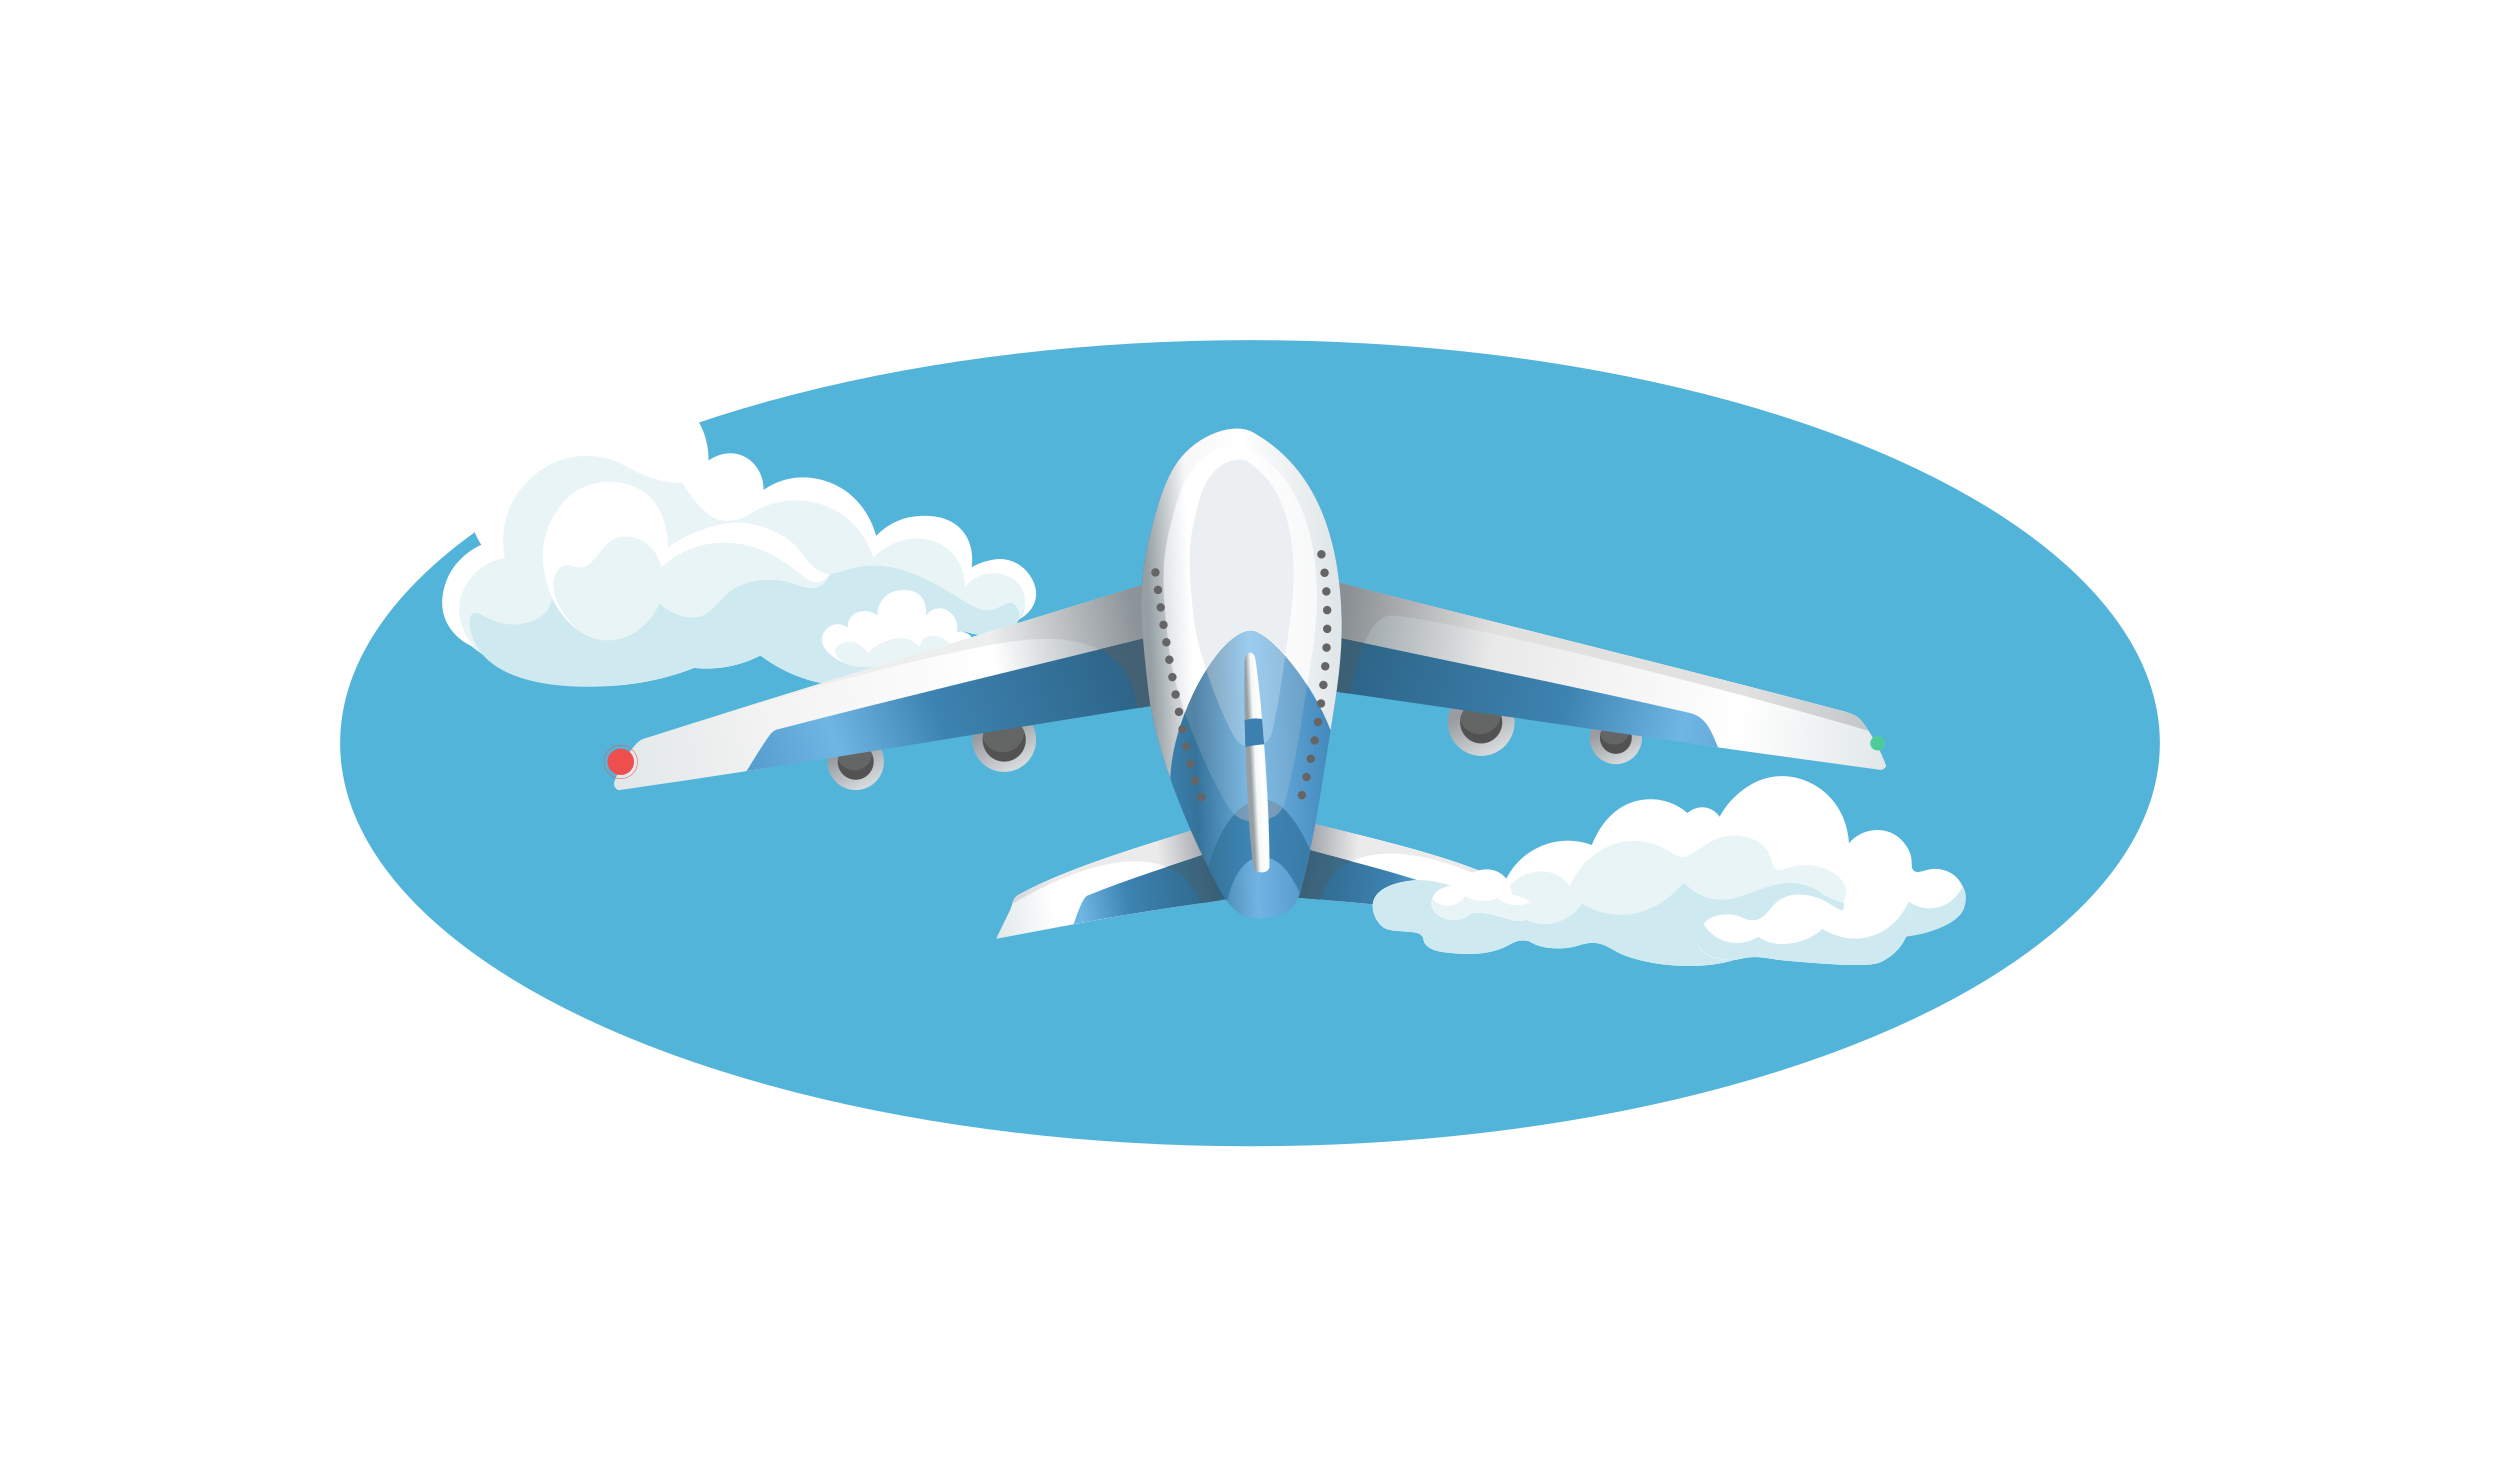 <svg width="1470" height="867" fill="none" xmlns="http://www.w3.org/2000/svg"><g filter="url(#filter0_f_341_569)"><ellipse cx="735" cy="437" rx="535" ry="237" fill="#53B4DA"/></g><path d="M599.047 364.096c-6.63 8.703-19.806 11.83-32.188 6.997a55.903 55.903 0 01-7.218 10.418c-20.043 22.835-56.998 26.446-84.403 18.199-6.912-2.081-17.093-6.082-28.103-14.309a69.303 69.303 0 01-15.318 5.722 69.575 69.575 0 01-23.647 1.581c-13.137 5.104-24.858 7.694-34.182 9.066-10.054 1.478-54.721 7.04-91.053-17.534-12.326-8.337-15.767-14.779-16.957-20.218-2.506-11.438 3.586-24.619 9.366-28.371 1.988-1.291 6.508-4.08 11.376-9.402.768-.84 1.493-1.851 2.263-3.24 7.121-12.847-6.472-22.989-3.083-38.883 3.993-18.728 30.217-37.699 49.988-34.125 9.938 1.797 12.921 8.338 22.205 7.022 11.784-1.673 12.757-13.031 23.622-14.842 12.863-2.145 29.002 10.856 31.337 23.673 1.234 6.771-1.244 14.3-.247 14.515.755.161 1.217-4.2 4.568-7.355 4.371-4.112 12.299-4.88 18.546-2.077 6.072 2.725 10.993 9.02 10.799 15.245-.227 7.28-7.38 12.307-6.76 12.929.643.648 6.86-6.1 15.558-10.539 12.378-6.317 25.722-2.565 27.602-2.008 15.159 4.494 24.095 18.019 25.093 19.573 3.236 5.04 3.569 7.851 6.896 9.124 5.6 2.143 9.546-3.959 21.909-6.82 5.201-1.203 11.068-2.562 17.458-.09 9.108 3.52 12.99 12.117 13.313 12.861 2.929 6.756.477 10.435 3.438 12.523 3.955 2.787 9.059-3.393 18.852-1.708 1.916.33 6.385.987 9.608 4.124 6.374 6.207 5.6 19.761-.638 27.949z" fill="#E9F4F6"/><path d="M551.338 344.195c-6.292-3.365-17.159-9.174-30.142-11.07-21.719-3.172-27.43 7.813-45.237 3.745-15.263-3.487-16.198-12.729-30.68-18.433-10.697-4.214-27.569-6.021-53.89 6.323-3.219-3.328-9.382-8.731-18.588-11.462-15.809-4.689-36.062-.156-44.196 12.174-8.412 12.754 1.341 25.969-8.781 35.537-6.344 5.997-15.846 6.164-17.659 6.195-13.271.233-20.809-8.976-24.475-6.195-3.086 2.341-1.509 11.728 2.529 18.843 14.988 26.397 66.442 26.011 93.769 21.921a160.622 160.622 0 0034.182-9.066c5.701.591 14.033.759 23.647-1.581a69.232 69.232 0 0015.319-5.722c11.009 8.228 21.19 12.229 28.102 14.309 27.405 8.247 64.36 4.636 84.403-18.199a55.903 55.903 0 007.218-10.418c3.965 1.501 10.003 3.012 16.997 1.808 3.318-.571 13.475-2.321 15.191-8.805.907-3.43-.608-7.948-3.497-9.284-3.277-1.517-6.343 1.975-10.843 3.408-9.699 3.083-18.167-5.903-33.369-14.028z" fill="#CEEAF0"/><path d="M604.899 337.441c-.864-1.183-4.416-5.786-10.884-7.794-5.781-1.796-10.687-.524-14.128.369a33.059 33.059 0 00-8.565 3.572c.441-3.248 1.274-12.736-4.708-20.598-10.286-13.514-30.738-9.098-32.742-8.633-9.561 2.216-15.838 7.801-18.705 10.739-.753-2.886-5.791-20.997-23.607-29.778-4.281-2.11-15.739-6.854-29.304-3.371-6.044 1.552-10.542 4.233-13.311 6.188.218-9.502-5.441-17.87-13.655-20.646-9.613-3.249-17.948 2.776-18.708 3.345.058-1.005.931-22.733-16.866-34.59-15.029-10.015-31.265-4.921-32.823-4.403-11.452 3.81-17.598 12.076-19.553 14.962-2.282-.896-26.63-9.98-48.731 4.752-17.273 11.515-25.378 32.387-22.561 50.573 1.271 8.202 4.55 14.441 6.943 18.218a39.929 39.929 0 00-11.31 7.652c-2.113 2.04-7.006 6.851-9.618 14.733-1.051 3.17-4.362 13.079.576 23.192 4.872 9.979 15.087 14.665 15.68 14.015.266-.293-1.38-1.729-3.2-4.491-.997-1.509-5.63-8.853-5.14-18.463.597-11.695 8.395-19.18 10.552-21.103 6.344-5.657 13.273-7.235 16.34-7.744-.896-4.49-3.044-18.301 4.372-32.899.961-1.893 10.487-19.922 31.215-25.522 8.985-2.427 16.822-1.639 20.849-.962 12.982 2.184 17.567 9.203 33.131 13.198a71.908 71.908 0 0014.997 2.195 60.202 60.202 0 0010.406 13.828c3.329 3.3 5.719 5.703 9.379 7.034 9.441 3.433 17.921-1.591 19.149-2.345 3.679-2.476 14.301-8.918 29.115-8.421 6.694.224 19.051 2.025 29.896 11.548 9.391 8.244 12.849 18.061 14.069 22.276 1.721-1.8 12-12.216 27.016-11.335 3.022.177 11.031.766 17.921 7.027 8.986 8.167 9.021 19.574 8.994 21.502 1.475-1.849 5.098-5.846 11.035-7.446 7.25-1.954 17.297-.025 22.138 7.731 3.429 5.493 2.853 14.169-1.609 18.416a9.329 9.329 0 01-1.222.977 9.37 9.37 0 001.421-.699c2.063-1.196 8.008-4.642 9.661-11.552 1.786-7.456-2.698-13.594-3.905-15.247z" fill="#fff"/><path d="M358.189 376.572c12.31-.413 23.748-8.845 29.507-21.566 10.303 8.088 17.606 8.69 22.298 7.834 11.784-2.147 12.687-14.499 28.07-19.634 11.616-3.877 23.156-1.459 23.156-1.459 8.65 1.813 13.912 5.901 19.771 3.41 3.732-1.588 5.831-5.046 6.982-7.53-2.417-.311-4.179-.992-5.273-1.503-5.02-2.35-8.616-6.774-10.928-10.474-4.464-4.218-12.588-10.664-24.439-14.152-19.524-5.745-35.98.419-41.118 2.609a60.935 60.935 0 00-13.498 7.951 44.7 44.7 0 00-.53-8.176c-.324-2.047-1.954-12.346-8.195-19.708-8.385-9.896-24.089-13.304-36.946-9.248-14.48 4.568-20.848 17.048-22.939 21.15-8.234 16.137-6.535 36.193 3.381 50.794 3.656 5.384 13.768 20.27 30.701 19.702z" fill="#E9F4F6"/><path d="M339.329 370.253l.159-.161c-9.286-8.476-16.285-22.014-13.543-30.465.394-1.215 1.658-5.111 5.053-6.73 3.546-1.689 5.969.748 9.882.76 9.854.033 11.805-15.363 23.945-17.864 6.416-1.321 11.853 1.746 13.213 2.512 8.366 4.721 10.423 13.724 10.77 15.371 3.347-3.138 9.056-7.717 17.229-10.921 13.443-5.269 25.64-3.646 31.704-2.408 11.123 2.269 20.315 8.006 24.24 10.715 8.704 6.01 13.739 12.385 19.901 10.971 2.845-.652 4.837-2.718 6.094-4.408-2.416-.311-4.179-.991-5.272-1.503-5.021-2.349-8.617-6.774-10.929-10.473-7.8-12.163-25.634-16.58-27.603-17.068-13.652-3.38-25.568.862-32.597 3.363a71.88 71.88 0 00-18.855 10.112 44.705 44.705 0 00-.53-8.176c-.324-2.047-1.963-12.337-8.195-19.707-8.085-9.562-23.621-13.452-36.946-9.249-14.48 4.569-20.848 17.049-22.939 21.15-12.513 24.527 2.726 49.733 3.382 50.795 1.952 3.17 5.718 8.338 11.837 13.384zM498.556 369c-.061-.86-.158-3.721 1.786-6.224 2.399-3.089 6.116-3.327 7.43-3.411 4.226-.271 7.271 1.885 8.166 2.57-.038-1.122-.08-5.977 3.561-10.109 3.293-3.737 7.48-4.477 9.008-4.724 1.045-.169 8.903-1.317 13.173 3.812 2.432 2.922 2.775 6.771 2.85 7.614a15.02 15.02 0 01-.119 3.623c.297-.457 2.768-4.109 7.342-4.461 4.394-.34 7.267 2.635 7.958 3.35 4.112 4.256 3.049 10.184 2.923 10.821 3.066-.931 6.37.018 8.351 2.385 2.242 2.678 2.379 6.677.257 9.66a33.658 33.658 0 01-2.703 2.13c-.643.457-7.39 5.138-15.893 6.208-12.591 1.585-16.221-6.367-29.299-3.843-3.425.662-2.487 1.073-6.485 1.921-2.529.536-17.616 3.737-27.771-4.732-2.138-1.783-6.214-5.263-5.801-10.043.297-3.434 2.881-7.116 6.89-8.227 4.376-1.207 7.928 1.347 8.376 1.68z" fill="#fff"/><path d="M523.687 376.12c-6.829 1.642-11.314 5.743-13.428 8-.327-.597-3.556-6.283-9.609-6.744-3.896-.297-8.948 1.572-9.547 4.708-.612 3.205 3.68 6.399 4.592 7.077 6.543 4.869 12.383 2.137 28.459 2.932 9.584.473 11.92 1.664 19.736.844 11.295-1.182 13.999-4.461 14.98-6.349.176-.339 1.246-2.474.769-5.078-.899-4.908-6.453-6.867-7.052-7.069-.746-.25-6.135-2.058-9.537 1.217-1.655 1.593-2.075 3.653-2.204 4.641-1.019-1.129-2.752-2.745-5.305-3.852-4.721-2.043-9.111-.987-11.854-.327z" fill="#E9F4F6"/><path fill-rule="evenodd" clip-rule="evenodd" d="M714.001 484.106c-34.117 10.979-84.502 24.992-115.439 42.214-3.04 1.693-3.3 6.163-4.861 9.289-2.716 5.434-5.315 10.927-7.974 16.391 25.058-4.623 50.058-9.574 75.172-13.87 21.113-3.612 42.333-6.572 63.499-9.858l-10.397-44.166z" fill="url(#paint0_linear_341_569)"/><path fill-rule="evenodd" clip-rule="evenodd" d="M707.019 486.327l-1.294.408-.295.092-1.423.448-.183.057-1.554.487-.069.021-1.639.512-.048.015-1.606.5-.165.052-1.503.468-.286.089-1.396.434-.408.127-1.288.401-.531.166-1.176.366-.658.204-1.062.331-.784.243-.946.296-.913.285-.828.258-1.042.326-.709.221-1.172.367-.587.185-1.303.408-.465.148-1.435.45-.341.107-1.568.496-.214.067-1.701.54-.09.027-1.795.571-.038.012-1.763.563-.166.053-1.639.526-.294.094-1.515.488-.423.137-1.389.449-.553.18-.149.049-3.531 1.155-.208.068-1.006.332-.941.312-.877.291-1.069.356-.748.25-1.198.403-.071.023-1.579.534-.295.099-.489.167-1.452.495-1.503.516-.436.149-.231.08-1.704.591-.104.036-1.801.631-.026.009-1.772.625-.152.053-.578.206c-1.075.384-2.149.767-3.217 1.155l-.139.05-1.716.626-.082.029-1.243.457-.651.241-1.112.414-.772.289-.383.144-1.21.457-.532.202-1.324.505-.473.182-1.626.63-.059.023-1.596.626-.331.131-1.383.55-.422.17c-1.156.464-2.303.928-3.439 1.399l-.072.029-.106.044-1.66.69-.011.006-1.632.69-.127.054-1.732.744-.078.035-1.585.692-.268.119-1.368.609-.605.272-.89.404-.808.369-.864.399-.756.353-.759.357-.91.434-.709.34-.687.333-.93.456-.692.342-.847.424-.628.317-.931.476-.561.288-.764.401-.804.424-.027.014-1.293.694-.004.004c-.492.267-.977.533-1.46.801l-.083.048-.057.034-.104.065-.031.02-.049.031-.078.053-.006.005-.07.049-.059.044-.015.012-.074.057-.036.028-.037.03-.072.059-.014.012-.056.05-.062.053-.007.008-.108.101-.027.025-.065.066-.019.018-.046.048-.061.066-.001.001-.064.068-.042.047-.018.022-.06.07-.024.027-.036.045-.058.072-.005.006-.051.067-.046.059-.011.016-.055.077-.026.036-.028.04-.052.078-.01.014-.043.064-.045.07-.006.009-.051.08-.029.047-.02.034-.05.081-.013.023-.034.06-.047.081-.001.002-.046.084-.031.057-.015.027-.044.086-.017.031-.029.054-.042.087-.005.006-.038.081-.034.068-.008.02-.043.089-.019.042-.022.047-.04.09-.007.016-.034.074-.034.08-.005.011-.039.092-.022.052-.016.04-.039.093-.009.025-.028.068-.036.091-.001.003-.037.093-.025.064-.012.03-.035.095-.013.035-.023.061-.035.095-.002.006-.033.09-.025.073-.007.023-.035.096-.015.044-.019.052-.032.097-.006.015-.028.082-.029.083-.005.013-.033.098c26.342-15.126 63.807-32.23 90.778-21.578 8.164-2.726 16.34-5.417 24.492-8.176l-.23-.951a655.007 655.007 0 01-3.271-14.331z" fill="url(#paint1_linear_341_569)"/><path fill-rule="evenodd" clip-rule="evenodd" d="M639.388 526.599c25.592-10.379 52.061-18.398 78.167-27.397l6.844 29.071c-21.166 3.287-42.386 6.247-63.499 9.859-9.868 1.688-19.717 3.477-29.56 5.307 2.284-7.073 5.451-15.788 8.048-16.84z" fill="url(#paint2_linear_341_569)"/><path fill-rule="evenodd" clip-rule="evenodd" d="M686.03 509.778l.383-.127.383-.127.075-.025.307-.103.383-.128.383-.127.155-.051.228-.076.384-.127.382-.127.236-.079.147-.049.382-.127.383-.128.315-.104.068-.022.383-.129.383-.126.383-.127.012-.004.371-.124.383-.128.384-.126.092-.031.291-.097.383-.127.383-.127.171-.057.21-.07.383-.128.383-.126.253-.084.13-.044.383-.127.383-.128.333-.109.05-.018.383-.127.384-.127.383-.127.029-.009.354-.118.383-.127.382-.128.11-.036.273-.092.382-.128.383-.127.191-.064.192-.063.383-.128.383-.127.269-.09.114-.037.382-.129.383-.128.35-.116.033-.011.383-.127.383-.128.382-.127.048-.017.335-.111.383-.129.382-.127.127-.043.255-.085.383-.129.382-.128.207-.069.176-.059.382-.128.383-.129.287-.096.095-.032.383-.129.382-.128.367-.124.015-.005.381-.13.383-.128.383-.129.064-.022.318-.107c1.931 7.954 4.039 15.861 6.384 23.699a23.652 23.652 0 001.553 3.886l-.014.002-.179.028-.194.029-.194.031-.194.029-.194.028-.037.007-.158.024-.194.03-.193.029-.194.03-.194.03-.059.007-.136.021-.193.03-.194.029-.193.029-.196.03-.08.012-.113.017-.194.03-.193.029-.195.03-.194.029-.104.015-.089.014-.194.029-.194.029-.195.03-.193.03-.127.018-.068.011-.193.029-.194.029-.194.029-.194.029-.149.023-.045.007-.194.029-.193.029-.195.03-.194.03-.171.025-.216.033-.195.029-.194.03-.193.03-.194.028-.195.029-.193.03-.194.029-.194.03-.194.03-.022.002-.172.026-.195.029-.194.028-.194.03-.194.028-.046.009-.149.022-.194.029-.193.029-.194.029-.195.029-.067.011-.126.018-.194.03-.194.029-.195.029-.193.029-.09.013-.104.016-.194.029-.194.03c-3.412-7.596-7.884-14.62-13.744-18.179a41.064 41.064 0 00-6.275-3.114z" fill="url(#paint3_linear_341_569)"/><path fill-rule="evenodd" clip-rule="evenodd" d="M503.144 464.581c9.154 0 16.622-7.524 16.622-16.749 0-9.225-7.467-16.75-16.622-16.75-9.155 0-16.621 7.524-16.621 16.75.001 9.224 7.466 16.749 16.621 16.749z" fill="url(#paint4_linear_341_569)"/><path d="M590.483 453.921c10.348 0 18.736-8.453 18.736-18.881 0-10.427-8.388-18.881-18.736-18.881s-18.737 8.454-18.737 18.881c0 10.428 8.389 18.881 18.737 18.881z" fill="url(#paint5_linear_341_569)"/><path fill-rule="evenodd" clip-rule="evenodd" d="M870.933 444.483c10.82 0 19.645-8.893 19.645-19.796 0-10.904-8.824-19.796-19.645-19.796-10.819 0-19.643 8.892-19.643 19.796 0 10.903 8.824 19.796 19.643 19.796z" fill="url(#paint6_linear_341_569)"/><path fill-rule="evenodd" clip-rule="evenodd" d="M950.111 449.353c8.489 0 15.412-6.977 15.412-15.531 0-8.555-6.923-15.531-15.412-15.531-8.488 0-15.412 6.976-15.412 15.531.001 8.554 6.924 15.531 15.412 15.531z" fill="url(#paint7_linear_341_569)"/><path fill-rule="evenodd" clip-rule="evenodd" d="M950.111 424.382c5.175 0 9.37 4.227 9.37 9.442 0 5.214-4.195 9.441-9.37 9.441-5.174 0-9.369-4.227-9.369-9.441 0-5.215 4.195-9.442 9.369-9.442zm-446.966 12.792c5.84 0 10.576 4.771 10.576 10.658s-4.735 10.658-10.576 10.658c-5.842 0-10.577-4.771-10.577-10.658 0-5.886 4.735-10.658 10.577-10.658zm87.338-14.924c7.01 0 12.692 5.726 12.692 12.79 0 7.065-5.682 12.792-12.692 12.792s-12.693-5.727-12.693-12.792c0-7.063 5.683-12.79 12.693-12.79zm280.45-10.049c6.844 0 12.391 5.589 12.391 12.486 0 6.896-5.547 12.486-12.391 12.486-6.843 0-12.39-5.59-12.39-12.486 0-6.896 5.547-12.486 12.39-12.486z" fill="#525252"/><path fill-rule="evenodd" clip-rule="evenodd" d="M958.569 429.758c-.677 4.542-4.567 8.024-9.263 8.024-3.73 0-6.951-2.196-8.458-5.376.678-4.542 4.567-8.024 9.264-8.024 3.73 0 6.95 2.196 8.457 5.376zm-455.424 7.416c4.341 0 8.07 2.635 9.7 6.404-.605 5.308-5.077 9.43-10.507 9.43-4.341 0-8.07-2.636-9.7-6.405.606-5.307 5.077-9.429 10.507-9.429zm87.338-14.924c5.41 0 10.027 3.409 11.855 8.212-.46 6.643-5.952 11.888-12.661 11.888-5.41 0-10.027-3.409-11.855-8.212.46-6.643 5.952-11.888 12.661-11.888zm280.45-10.049c5.257 0 9.749 3.299 11.55 7.955-.483 6.451-5.831 11.534-12.355 11.534-5.257 0-9.749-3.3-11.549-7.956.482-6.451 5.83-11.533 12.354-11.533z" fill="#646565"/><path fill-rule="evenodd" clip-rule="evenodd" d="M782.82 398.532l227.39 40.93c31.06 4.475 63.75 8.801 95.54 13.243 1.41.195 3.69-1.556 3.18-2.893-3.53-9.15-8.23-17.982-14.21-25.735-2.34-3.033-6.29-4.658-9.97-5.635-100.7-26.668-201.876-51.466-302.815-77.2l.885 57.29z" fill="url(#paint8_linear_341_569)"/><path fill-rule="evenodd" clip-rule="evenodd" d="M782.82 398.532l12.482 2.247c4.188-19.423 11.898-39.318 23.039-38.839 27.983 1.206 182.549 38.704 280.419 67.833a87.164 87.164 0 00-4.04-5.696c-2.34-3.033-6.29-4.658-9.97-5.635-100.7-26.668-201.876-51.466-302.815-77.2l.885 57.29z" fill="url(#paint9_linear_341_569)"/><path fill-rule="evenodd" clip-rule="evenodd" d="M765.249 482.544c34.713 8.881 85.847 19.799 117.76 35.104 3.136 1.503 3.663 5.951 5.41 8.975 3.037 5.259 5.961 10.584 8.942 15.875-25.289-3.088-50.541-6.505-75.866-9.265-21.291-2.319-42.649-3.981-63.974-5.971l7.728-44.718z" fill="url(#paint10_linear_341_569)"/><path fill-rule="evenodd" clip-rule="evenodd" d="M772.352 484.335l1.316.328.299.074 1.448.359.186.046 1.58.391.071.017 1.667.411.047.012 1.635.402.166.042 1.529.375.29.072 1.421.35.414.101 1.311.321.541.133 1.195.294.668.164 1.08.266.798.195.962.237.928.228.843.208 1.059.262.721.178 1.192.294.598.149 1.326.328.472.119 1.46.362.347.087 1.594.399.219.054 1.73.435.09.022 1.827.46.038.01 1.793.455.168.043 1.668.424.299.077 1.541.395.431.11 1.413.365.562.146.152.04 3.595.937.21.055 1.024.271.958.254.892.237 1.09.291.761.204 1.22.329.072.018 1.609.436.299.082.498.136 1.479.406 1.532.423.443.123.235.066 1.736.486.104.029 1.837.52.026.007 1.807.516.154.044.59.17c1.096.318 2.191.636 3.28.958l.141.041 1.751.52.084.025 1.268.381.664.2 1.135.346.788.241.391.121 1.235.382.543.168 1.352.424.484.153 1.661.529.059.019 1.631.528.339.111 1.414.464.431.143c1.182.393 2.354.787 3.517 1.187l.072.025.109.037 1.698.588.012.005 1.671.589.13.047 1.772.637.081.029 1.624.595.275.103 1.402.524.621.236.912.347.828.321.887.345.775.306.779.31.934.377.728.297.706.29.955.399.711.299.87.372.646.278.959.419.576.253.787.354.829.374.027.012 1.332.615.004.002c.508.237 1.009.473 1.506.712l.087.042.058.03.109.059.033.018.048.028.082.048.007.004.072.045.062.04.015.01.078.052.038.026.038.027.075.055.015.01.059.047.065.05.007.007.114.094.027.023.071.062.019.018.049.044.066.062.001.001.066.064.046.045.019.02.064.068.025.025.038.042.063.069.004.006.056.064.049.055.013.016.06.072.028.036.03.038.058.073.01.014.046.061.05.067.007.008.055.077.032.046.023.032.054.079.014.021.038.058.051.079.001.002.051.08.035.056.015.025.051.083.018.031.031.052.048.083.005.006.044.079.037.065.011.02.047.086.022.04.025.046.045.087.008.016.038.072.039.077.006.011.044.089.025.05.017.039.044.09.012.025.031.066.041.088.001.003.042.092.028.061.014.029.04.093.016.035.026.058.041.093.003.006.038.087.03.071.009.023.04.094.017.044.022.051.038.095.008.015.032.079.034.082.005.013.039.095c-27.201-13.493-65.624-28.282-91.907-16.007-8.312-2.223-16.634-4.412-24.938-6.668l.174-.964a616.098 616.098 0 002.411-14.499z" fill="url(#paint11_linear_341_569)"/><path fill-rule="evenodd" clip-rule="evenodd" d="M842.275 520.413c-26.167-8.801-53.07-15.193-79.667-22.585l-5.086 29.434c21.324 1.99 42.682 3.652 63.974 5.971 9.95 1.084 19.889 2.27 29.825 3.497-2.707-6.919-6.389-15.425-9.046-16.317z" fill="url(#paint12_linear_341_569)"/><path fill-rule="evenodd" clip-rule="evenodd" d="M794.71 506.464l-.39-.104-.39-.105-.076-.019-.313-.084-.39-.105-.39-.104-.157-.041-.232-.062-.39-.105-.389-.103-.239-.064-.151-.04-.389-.103-.389-.104-.321-.085-.07-.018-.389-.104-.39-.102-.389-.106-.012-.003-.378-.101-.389-.103-.39-.104-.095-.025-.296-.079-.389-.104-.39-.103-.175-.047-.215-.057-.39-.105-.389-.103-.258-.069-.133-.036-.389-.102-.39-.105-.338-.09-.051-.014-.39-.104-.389-.103-.39-.103-.03-.009-.36-.095-.39-.105-.389-.103-.112-.03-.278-.074-.389-.103-.39-.105-.193-.051-.197-.052-.389-.104-.39-.104-.275-.073-.116-.031-.388-.104-.39-.104-.356-.095-.033-.009-.39-.104-.39-.104-.388-.105-.049-.013-.341-.091-.39-.105-.389-.104-.129-.035-.26-.071-.39-.104-.389-.104-.211-.056-.179-.049-.389-.105-.389-.104-.293-.08-.096-.027-.39-.104-.388-.104-.375-.102-.016-.004-.388-.106-.389-.105-.39-.105-.065-.018-.323-.088c-1.452 8.057-3.08 16.078-4.95 24.045a23.654 23.654 0 01-1.318 3.973l.016.001.18.017.196.017.195.017.196.018.195.018.038.003.157.015.196.017.195.018.195.018.195.017.06.005.136.013.196.018.195.017.196.018.196.017.082.007.113.01.195.018.195.016.196.018.195.018.106.009.09.008.195.017.196.017.195.018.195.017.127.012.07.006.195.017.195.017.195.017.196.017.149.014.047.005.195.016.195.018.196.017.195.018.173.014.218.02.197.017.195.017.195.018.196.017.196.017.195.017.195.018.196.016.195.018.022.002.173.014.196.018.195.017.195.018.196.017.046.004.15.013.196.017.195.017.195.017.196.017.068.006.127.011.195.018.196.017.195.016.196.018.091.008.105.009.196.017.195.017c2.95-7.788 6.993-15.073 12.627-18.983a41.327 41.327 0 016.061-3.477z" fill="url(#paint13_linear_341_569)"/><path fill-rule="evenodd" clip-rule="evenodd" d="M712.123 255.513c7.577-3.336 17.57-5.297 24.781-1.218 38.348 21.693 50.836 63.543 51.979 109.634.679 27.367-4.969 54.555-9.066 81.618-4.018 26.53-8.351 53.112-15.263 79.029-1.307 4.901-4.462 10.124-9.065 12.181-7.029 3.14-15.628 4.436-22.969 2.132-6.189-1.942-10.643-8.058-13.901-13.705-17.553-30.416-39.397-82.975-43.216-117.552-3.332-30.166-7.595-59.982.302-91.059 3.627-14.275 6.971-29.092 14.505-41.722 5.002-8.385 13.016-15.422 21.913-19.338z" fill="url(#paint14_linear_341_569)"/><path fill-rule="evenodd" clip-rule="evenodd" d="M715.5 264.696c5.811-2.559 13.477-4.063 19.008-.934 29.416 16.639 38.994 48.741 39.87 84.094.52 20.992-3.811 41.847-6.954 62.605-3.082 20.349-6.405 40.739-11.707 60.619-1.003 3.76-3.423 7.765-6.955 9.345-5.391 2.407-11.987 3.402-17.617 1.634-4.746-1.489-8.164-6.181-10.664-10.511-13.463-23.331-30.217-63.647-33.148-90.169-2.556-23.138-5.825-46.008.232-69.846 2.782-10.95 5.349-22.314 11.126-32.002 3.837-6.434 9.984-11.83 16.809-14.835z" fill="url(#paint15_linear_341_569)"/><path fill-rule="evenodd" clip-rule="evenodd" d="M720.757 272.196c3.942-1.957 9.141-3.108 12.892-.714 19.953 12.73 26.45 37.286 27.044 64.332.353 16.058-2.585 32.011-4.716 47.892-2.091 15.567-4.345 31.166-7.942 46.373-.682 2.877-2.322 5.942-4.717 7.149-3.657 1.842-8.132 2.603-11.95 1.25-3.22-1.139-5.538-4.727-7.233-8.041-9.132-17.848-20.497-48.688-22.484-68.978-1.734-17.701-3.951-35.197.157-53.432 1.888-8.377 3.627-17.071 7.546-24.482 2.603-4.92 6.773-9.05 11.403-11.349z" fill="url(#paint16_linear_341_569)"/><path fill-rule="evenodd" clip-rule="evenodd" d="M770.426 499.735l-.078.369-.005.022-.082.39-.081.39-.084.39-.007.038-.075.352-.083.389-.083.391-.022.099-.148.681-.083.39-.035.158-.051.232-.085.39-.084.389-.049.217-.037.174-.173.779-.061.276-.026.114-.087.389-.086.389-.076.336-.012.053-.088.389-.177.778-.001.007-.087.382-.09.389-.089.388-.015.065-.076.324-.089.388-.091.388-.029.125-.063.264-.091.388-.092.388-.043.185-.048.204-.093.388-.092.388-.057.243-.036.145-.092.389-.094.387-.073.302-.02.085-.093.387-.094.388-.09.361-.005.026-.096.388-.094.388-.097.387-.008.033-.087.353-.096.388-.097.387-.023.091-.074.296-.098.387-.098.386-.038.151-.06.235-.197.773-.054.21-.045.176-.201.773-.069.269-.03.117-.101.386-.1.386-.086.327-.015.059-.102.386-.102.385-.103.386-.003.01-.003.011-.003.01-.003.01-.003.011-.003.01-.003.01-.004.011-.003.01-.002.011-.004.01-.003.011-.002.01-.004.01-.003.01-.002.011-.003.01-.004.01-.003.011-.003.011-.003.009-.003.012-.001.001-.002.009-.003.009-.004.011-.003.011-.003.009-.002.011-.008.021-.002.01-.003.011-.004.01-.006.021-.003.01-.003.01-.003.011-.004.01-.003.011-.003.01-.003.01-.004.011-.002.01-.002.003-.002.008-.004.01-.002.01-.003.011-.004.01-.004.01-.002.011-.007.021-.003.01-.006.021-.003.011-.004.01-.003.01-.003.011-.003.01-.004.01-.004.011-.003.01c-5.319-11.564-12.574-21.84-23.236-21.224-10.717.62-16.733 13.774-19.604 25.743l-.047-.065-.004-.004-.049-.07-.05-.07-.048-.071-.033-.046-.017-.026-.048-.07-.05-.071-.047-.071-.017-.025-.031-.045-.048-.071-.048-.072-.049-.07-.004-.005-.045-.066-.047-.07-.047-.072-.038-.054-.011-.016-.047-.072-.047-.071-.048-.071-.023-.036-.025-.036-.046-.071-.047-.072-.047-.071-.009-.016-.038-.057-.046-.073-.047-.071-.041-.065-.004-.006-.045-.071-.094-.145-.027-.045-.019-.027-.044-.071-.046-.073-.045-.072-.014-.023-.032-.048-.045-.073-.044-.07-.045-.073-.001-.003-.043-.071-.045-.071-.044-.071-.033-.053-.012-.018-.044-.072-.043-.072-.043-.072-.02-.033-.024-.04-.044-.071-.043-.072-.043-.071-.007-.012-.036-.06-.043-.071-.043-.072-.037-.063-.006-.009-.041-.071-.043-.072-.042-.072-.025-.042-.017-.029-.043-.072-.041-.072-.042-.071-.012-.02-.029-.051-.042-.071-.041-.071-.04-.071-.497-.865-.125-.217-.124-.219-.08-.141-.045-.078-.126-.22-.5-.887-.125-.224-.037-.065-.089-.159-.125-.225-.127-.225-.252-.453-.127-.228-.117-.212-.008-.015-.126-.23-.005-.008-.503-.915-.126-.231-.073-.135-.054-.099-.127-.234-.509-.941-.127-.237-.028-.051-.099-.186-.639-1.197-.111-.208-.018-.032-.129-.243-.512-.973-.129-.244-.066-.126-.063-.12-.128-.246-.129-.246-.128-.247-.128-.248-.129-.248-.129-.249-.02-.036-.109-.212-.128-.25-.62-1.207-.027-.052-.128-.253-.259-.508-.129-.255c4.16-16.148 13.867-37.12 29.745-39.564 13.78-2.125 23.591 14.851 30.213 29.211z" fill="url(#paint17_linear_341_569)"/><path fill-rule="evenodd" clip-rule="evenodd" d="M725.884 478.796c4.053-4.342 8.824-7.429 14.339-8.278 5.179-.798 9.796 1.107 13.894 4.556-1.27 2.313-3.082 4.334-5.354 5.35-5.392 2.407-11.988 3.402-17.618 1.634-1.972-.618-3.717-1.792-5.261-3.262z" fill="url(#paint18_linear_341_569)"/><path fill-rule="evenodd" clip-rule="evenodd" d="M681.101 410.753l-6.602-67.682c-98.722 30.454-197.701 60.075-296.165 91.361-6.739 2.142-15.303 19.769-17.225 25.581-.574 1.735 1.224 4.824 3.021 4.569 25.061-3.573 50.095-7.33 75.111-11.203l241.86-42.626z" fill="url(#paint19_linear_341_569)"/><path fill-rule="evenodd" clip-rule="evenodd" d="M681.101 410.753l-6.602-67.682c-84.621 26.103-169.433 51.597-253.946 78.051 56.732-16.876 114.225-33.206 165.692-42.555 34.978-6.352 75.069-5.261 81.965 34.458l12.891-2.272z" fill="url(#paint20_linear_341_569)"/><path fill-rule="evenodd" clip-rule="evenodd" d="M677.54 374.236c-73.56 18.169-147.289 35.67-220.631 54.716-2.01.521-3.633 2.252-4.836 3.958-4.672 6.629-8.87 13.583-13.105 20.511 80.902-12.524 161.622-26.283 242.482-39.088l-3.91-40.097z" fill="url(#paint21_linear_341_569)"/><path fill-rule="evenodd" clip-rule="evenodd" d="M677.54 374.236a16605.365 16605.365 0 01-31.12 7.65c11.694 5.894 20.119 16.574 22.282 34.474l12.749-2.026-3.911-40.098z" fill="url(#paint22_linear_341_569)"/><path fill-rule="evenodd" clip-rule="evenodd" d="M782.442 374.058l.498 32.26c75.777 10.896 151.482 22.318 227.27 33.143-3.85-9.016-6.68-17.944-16.729-20.258-70.106-16.139-140.669-30.2-211.039-45.145z" fill="url(#paint23_linear_341_569)"/><path fill-rule="evenodd" clip-rule="evenodd" d="M782.442 374.058l.498 32.26 10.971 1.583c1.76-10.074 4.517-21.002 8.252-29.677a9886.657 9886.657 0 01-19.721-4.166z" fill="url(#paint24_linear_341_569)"/><path fill-rule="evenodd" clip-rule="evenodd" d="M788.884 363.928c-1.143-46.09-13.631-87.94-51.979-109.634-7.211-4.079-17.204-2.118-24.781 1.218-8.898 3.916-16.911 10.953-21.914 19.338-7.533 12.63-10.878 27.448-14.505 41.723-7.897 31.076-3.634 60.892-.302 91.058 1.608 14.559 6.412 32.307 12.745 50.246.842-35.275 27.306-85.183 46.635-87.249 10.56-1.127 36.619 29.903 47.602 58.745 3.527-21.717 7.043-43.523 6.499-65.445z" fill="url(#paint25_linear_341_569)"/><path fill-rule="evenodd" clip-rule="evenodd" d="M696.752 418.895c9.571-24.926 25.339-46.91 38.031-48.266 7.266-.776 21.867 13.669 33.847 32.152 2.933-18.221 6.205-36.52 5.749-54.925-.877-35.353-10.455-67.455-39.87-84.094-5.531-3.129-13.197-1.625-19.008.934-6.825 3.005-12.972 8.401-16.808 14.835-5.778 9.687-8.344 21.051-11.127 32.002-6.057 23.837-2.787 46.707-.231 69.845 1.202 10.891 4.736 24.106 9.417 37.517z" fill="url(#paint26_linear_341_569)"/><path fill-rule="evenodd" clip-rule="evenodd" d="M709.183 393.758c8.183-13.031 17.516-22.265 25.6-23.129 4.764-.51 12.679 5.524 20.941 14.948l.253-1.871c2.131-15.881 5.068-31.834 4.716-47.892-.594-27.046-7.092-51.602-27.044-64.332-3.751-2.394-8.95-1.243-12.891.714-4.63 2.299-8.8 6.428-11.402 11.349-3.919 7.411-5.658 16.105-7.546 24.482-4.109 18.234-1.891 35.731-.157 53.432.91 9.304 3.793 20.827 7.53 32.299z" fill="#EBEFF1"/><path fill-rule="evenodd" clip-rule="evenodd" d="M736.97 509.955c.572 3.934 9.384 4.272 9.444-.455.377-30.008-3.709-91.508-8.235-121.817-.869-5.82-6.099-5.039-6.346 1.524-.993 26.25 1.573 96.281 5.137 120.748z" fill="url(#paint27_linear_341_569)"/><path fill-rule="evenodd" clip-rule="evenodd" d="M743.346 437.669c-.387-5.081-.798-10.101-1.231-14.972-6.278-.592-4.85-.095-10.261.633.109 5.11.255 10.433.432 15.836 2.87-.501 7.301-1.354 11.06-1.497z" fill="#3B80B0"/><path fill-rule="evenodd" clip-rule="evenodd" d="M679.397 334.118a2.47 2.47 0 012.46 2.478 2.47 2.47 0 01-2.46 2.479 2.47 2.47 0 01-2.46-2.479 2.47 2.47 0 012.46-2.478zm97.614-10.658a2.468 2.468 0 012.459 2.479 2.469 2.469 0 01-2.459 2.478 2.47 2.47 0 01-2.461-2.478 2.47 2.47 0 012.461-2.479zm1.843 10.854a2.468 2.468 0 012.459 2.478 2.47 2.47 0 01-2.459 2.479 2.47 2.47 0 01-2.461-2.479 2.47 2.47 0 012.461-2.478zm1.043 10.966a2.468 2.468 0 012.459 2.478c0 1.37-1.1 2.479-2.459 2.479a2.469 2.469 0 01-2.46-2.479 2.469 2.469 0 012.46-2.478zm.49 11.007a2.468 2.468 0 012.459 2.478 2.468 2.468 0 01-2.459 2.478 2.469 2.469 0 01-2.46-2.478 2.469 2.469 0 012.46-2.478zm.017 11.016a2.469 2.469 0 012.459 2.478 2.47 2.47 0 01-2.459 2.48 2.47 2.47 0 01-2.46-2.48c0-1.368 1.1-2.478 2.46-2.478zm-.389 11.009a2.47 2.47 0 012.46 2.479 2.47 2.47 0 01-2.46 2.479 2.47 2.47 0 01-2.459-2.479 2.468 2.468 0 012.459-2.479zm-.761 10.991a2.469 2.469 0 012.459 2.478 2.47 2.47 0 01-2.459 2.48 2.47 2.47 0 01-2.46-2.48 2.47 2.47 0 012.46-2.478zm-1.102 10.961a2.47 2.47 0 012.459 2.479 2.468 2.468 0 01-2.459 2.478 2.47 2.47 0 01-2.461-2.478 2.47 2.47 0 012.461-2.479zm-1.406 10.925a2.469 2.469 0 012.459 2.479c0 1.369-1.1 2.478-2.459 2.478a2.469 2.469 0 01-2.46-2.478c0-1.369 1.1-2.479 2.46-2.479zm-1.732 10.879a2.47 2.47 0 012.46 2.478 2.47 2.47 0 01-2.46 2.48 2.469 2.469 0 01-2.459-2.48c0-1.368 1.1-2.478 2.459-2.478zm-1.979 10.836a2.469 2.469 0 012.46 2.478 2.469 2.469 0 01-2.46 2.479 2.469 2.469 0 01-2.459-2.479 2.468 2.468 0 012.459-2.478zm-2.273 10.776a2.469 2.469 0 012.46 2.479 2.469 2.469 0 01-2.46 2.478 2.47 2.47 0 01-2.46-2.478 2.47 2.47 0 012.46-2.479zm-2.506 10.724a2.469 2.469 0 012.46 2.479 2.47 2.47 0 01-2.46 2.478 2.469 2.469 0 01-2.459-2.478 2.469 2.469 0 012.459-2.479zm-2.73 10.666a2.47 2.47 0 012.46 2.478 2.47 2.47 0 01-2.46 2.48 2.469 2.469 0 01-2.459-2.48c0-1.368 1.1-2.478 2.459-2.478zm-59.232 1.218a2.469 2.469 0 012.459 2.479 2.468 2.468 0 01-2.459 2.478 2.47 2.47 0 01-2.461-2.478 2.47 2.47 0 012.461-2.479zm-3.49-9.776a2.47 2.47 0 012.461 2.48 2.47 2.47 0 01-2.461 2.478 2.469 2.469 0 01-2.459-2.478 2.47 2.47 0 012.459-2.48zm-2.787-10.006a2.47 2.47 0 012.459 2.479 2.47 2.47 0 01-2.459 2.479 2.47 2.47 0 01-2.46-2.479 2.47 2.47 0 012.46-2.479zm-2.457-10.095a2.47 2.47 0 012.461 2.478 2.47 2.47 0 01-2.461 2.479 2.47 2.47 0 01-2.459-2.479 2.468 2.468 0 012.459-2.478zm-2.244-10.145a2.469 2.469 0 012.46 2.478 2.469 2.469 0 01-2.46 2.479 2.468 2.468 0 01-2.459-2.479c0-1.369 1.1-2.478 2.459-2.478zm-2.093-10.177a2.468 2.468 0 012.459 2.478 2.468 2.468 0 01-2.459 2.478 2.469 2.469 0 01-2.46-2.478 2.469 2.469 0 012.46-2.478zm-1.979-10.201a2.468 2.468 0 012.459 2.479c0 1.369-1.1 2.478-2.459 2.478a2.47 2.47 0 01-2.46-2.478 2.47 2.47 0 012.46-2.479zm-1.887-10.22a2.468 2.468 0 012.459 2.478 2.47 2.47 0 01-2.459 2.479 2.47 2.47 0 01-2.46-2.479 2.469 2.469 0 012.46-2.478zm-1.809-10.233a2.47 2.47 0 012.46 2.479 2.469 2.469 0 01-2.46 2.478 2.47 2.47 0 01-2.46-2.478 2.47 2.47 0 012.46-2.479zm-1.743-10.245a2.468 2.468 0 012.459 2.478 2.47 2.47 0 01-2.459 2.479 2.47 2.47 0 01-2.46-2.479 2.469 2.469 0 012.46-2.478zm-1.685-10.255a2.47 2.47 0 012.46 2.48 2.47 2.47 0 01-2.46 2.478 2.47 2.47 0 01-2.46-2.478 2.47 2.47 0 012.46-2.48zm-1.631-10.264a2.47 2.47 0 012.46 2.479 2.47 2.47 0 01-2.46 2.478 2.469 2.469 0 01-2.46-2.478 2.47 2.47 0 012.46-2.479zm-1.577-10.271a2.469 2.469 0 012.46 2.478 2.469 2.469 0 01-2.46 2.478 2.47 2.47 0 01-2.46-2.478 2.47 2.47 0 012.46-2.478z" fill="#666565"/><g filter="url(#filter1_f_341_569)"><circle cx="365.009" cy="447.897" r="7.702" fill="#EE4E4E"/></g><circle cx="365.009" cy="448.009" r="3.856" fill="#EE4E4E"/><circle cx="365.009" cy="448.009" r="5.464" stroke="#EE4E4E" stroke-width=".5"/><circle cx="365.009" cy="448.009" r="7.502" stroke="#EE4E4E" stroke-width=".4"/><circle cx="365.009" cy="448.009" r="9.859" stroke="#EE4E4E" stroke-width=".3"/><g filter="url(#filter2_f_341_569)"><circle cx="1104" cy="437" r="4.286" fill="#4CCD99"/></g><circle opacity=".2" cx="1104.01" cy="437.009" r="3.856" fill="#4CCD99"/><path d="M882.536 529.213c-5.83 6.576-27.817-14.82-54.139-11.216-3.118.428-17.997 2.465-20.802 11.722-1.566 5.17 1.133 11.665 5.186 15.106 2.795 2.373 7.063 2.4 15.145 3.052 3.312.267 6.471.31 8.305 2.591 1.183 1.47.521 2.576 1.565 4.205 2.168 3.378 7.112 4.805 12.019 5.336 9.257 1.002 24.483 2.649 37.15-4.242 1.981-1.076 5.819-3.407 10.466-2.689 2.796.433 2.773 1.488 7.022 2.904 4.897 1.632 9.192 1.619 12.178 1.64 10.243.076 12.74-3.166 19.696-3.216 8.04-.058 11.999 4.923 19.551 7.619 26.624 9.499 65.012 7.473 76.582-4.665 1.55-1.63 1.86-2.908 3.8-4.39 6.22-4.733 12.79-3.619 30.14-4.294 11.57-.45 14.43-1.28 17.02-3.357 5.09-4.095 5.98-10.522 6.1-11.531 1.42-11.544-9.14-20.947-13.23-24.588-7.83-6.976-16.56-10.663-31.65-14.446-13.21-3.313-47.992-11.678-81.125-4.318-9.004 2-16.043 3.641-23.35 9.095-7.539 5.629-8.054 9.856-14.579 12.121-9.228 3.202-12.235-4.021-22.852-1.304-7.792 1.993-15.73 8.299-19.097 16.125-.896 2.08-.537 2.106-1.101 2.74z" fill="#E9F4F6"/><path d="M1148.07 539.03c-19.16 14.804-92.37 5.663-91.97 1.471.24-2.415 24.5 1.143 29.01-9.425 1.48-3.465.72-8.164-.95-11.486-2.23-4.45-6.06-6.405-8.88-7.845-1.36-.694-7.23-3.538-15.6-3.052-8.94.518-11.78 4.26-15.48 2.21-3.6-1.997-1.54-6.285-5.49-11.525-6.24-8.274-18.51-8.164-19.38-8.145-6.7.154-12.21 3.106-14.8 4.491-1.41.758-3.54 2.473-7.534 4.861-3.121 1.868-4.682 2.801-5.552 3.038-4.951 1.348-8.771-2.81-14.827-5.736 0 0-8.318-4.021-18.548-3.403-13.158.794-22.223 9.418-24.843 11.911-5.594 5.323-8.636 10.96-10.209 14.464-1.329-1.781-4.094-4.96-8.655-6.892-7.911-3.353-15.318-.441-17.236.288-9.592 3.643-13.09 12.169-14.134 11.506-1.142-.725 2.061-11.389 10.441-19.705 8.873-8.805 19.321-10.783 21.846-11.201 9.57-1.583 17.235.714 20.757 2.02.909-2.497 7.677-20.277 24.473-25.429 7.5-2.3 14.305-1.259 15.297-1.096 8.413 1.377 14.053 5.661 16.448 7.723.504-.466 4.625-4.161 10.486-3.234 5.25.829 7.97 4.745 8.42 5.41 1.78-3.331 4.9-8.211 10.07-12.793 3.53-3.125 11.75-10.19 24.27-11.017 13.61-.897 23.41 6.168 26.47 8.609 14.12 11.266 15.09 28.088 15.2 30.757 1.36-1.584 4.61-4.935 9.95-6.659 2.91-.941 8.75-2.127 14.92.573 7.65 3.348 10.65 10.842 10.9 11.49 2.25 5.883.02 8.935 2.47 10.83 3.28 2.531 7.87-2.561 16.18-.757 1.46.318 4.9 1.108 8.06 3.884.56.495 6.52 5.912 5.58 13.239-.71 5.63-5.33 9.205-7.16 10.625z" fill="#fff"/><path d="M1080.26 529.728c-11.1-3.772-10.03-6.648-18.82-9.202-22.43-6.521-37.57 13.987-58.11 7.099-6.503-2.18-10.939-6.23-13.347-8.784-1.869 2.383-15.584 19.299-37.447 19.077-10.298-.103-18.164-3.965-22.315-6.45-6.741 9.75-18.611 14.064-29.014 10.862-12.46-3.835-16.45-16.493-16.76-17.538a23.595 23.595 0 00-.813 1.681c-.896 2.08-.536 2.105-1.099 2.739-5.83 6.576-27.818-14.821-54.139-11.217-3.119.428-17.999 2.465-20.803 11.722-1.566 5.17 1.133 11.665 5.186 15.107 2.796 2.372 7.064 2.4 15.145 3.052 3.313.266 6.471.31 8.305 2.59 1.183 1.471.521 2.577 1.566 4.205 2.167 3.379 7.112 4.806 12.018 5.337 9.257 1.002 24.483 2.648 37.151-4.242 1.98-1.077 5.819-3.408 10.466-2.689 2.795.432 2.773 1.488 7.021 2.903 4.897 1.632 9.193 1.619 12.179 1.64 10.243.076 12.74-3.165 19.695-3.215 8.04-.058 11.999 4.923 19.552 7.619 26.623 9.499 65.013 7.473 76.583-4.665 1.55-1.63 1.85-2.909 3.8-4.391 9.33-7.105 22.19-5.433 30.13-4.293 15.77 2.263 39.6 5.52 62.42.699 0 0 21.57-4.41 25.77-14.694 2.17-5.287 1.06-9.747 1.06-9.747a13.473 13.473 0 00-1.61-3.811c-.36.825-4.96 10.805-15.87 12.695-8.34 1.445-14.64-2.833-15.91-3.732-10.38 2.801-25.79 5.152-41.99-.357z" fill="#CEEAF0"/><path d="M1051.52 526.8c7.23-2.075 14.34.231 16.39.896 8.55 2.776 13.76 8.794 15.82 7.141.83-.673.27-1.916.51-4.507 0 0 .54-5.754 4.92-10.493 4.76-5.162 13.37-6.645 20.25-4.137 7.75 2.822 10.95 9.833 11.95 12.025 6.15 13.477-2.49 26.709-3.04 27.516-.97 1.43-4.61 6.498-11.73 10.087-3.19 1.606-8.14 3.447-42.65.673-10.06-.809-15.09-1.212-18.82-1.743-6.25-.888-8.56-1.534-13.3-1.503-7.54.05-8.45 1.728-14.13 1.687-2.05-.015-15.85-.133-18.994-8.202-2.063-5.292 1.162-12.206 5.774-15.605 3.42-2.512 7.11-2.757 10.07-2.915 9.15-.489 10.83 3.903 16.84 3.357 8.88-.802 9.05-11.09 20.14-14.277zm-148.35 9.483c-.596 3.603-7.124 4.91-7.735 5.028-4.644.891-7.06-.863-13.635-2.481-11.702-2.879-14.346-2.597-16.357-1.791-2.615 1.047-2.499 2.064-5.569 3.081-1.28.423-5.972 1.897-10.989-.3-1.469-.643-5.953-2.607-6.968-7.041-.667-2.907.591-5.351.901-5.945 1.39-2.66 3.686-3.801 5.254-4.577.96-.477 3.11-1.513 6.075-1.452 2.063.044 3.685.601 4.659 1.021.395-1.385 1.157-3.337 2.726-5.17 4.64-5.425 14.459-7.624 21.213-2.799 5.765 4.117 6.28 11.198 6.343 12.293 2.064.135 6.153.718 9.848 3.678 1.54 1.234 4.681 3.752 4.234 6.455z" fill="#fff"/><path d="M899.849 530.519c-6.383 2.681-13.971 2.415-19.138-2.358-1.937.789-5.934 2.108-10.999 1.525a22.327 22.327 0 01-8.521-2.805 11.762 11.762 0 01-3.849 3.94c-.61.381-4.341 2.623-9.038 1.417-3.409-.875-5.414-3.075-6.114-3.925-.313.967-.683 2.6-.27 4.466.972 4.395 5.463 6.381 6.969 7.041 5.016 2.197 9.708.724 10.988.3 3.072-1.015 2.954-2.034 5.569-3.081 2.011-.806 4.657-1.088 16.358 1.791 6.572 1.618 8.99 3.372 13.634 2.481.612-.118 7.138-1.425 7.735-5.028.387-2.358-1.937-4.634-3.324-5.764z" fill="#E9F4F6"/><path d="M1122.26 530.087c-.61 1.536-6.91 16.648-23.48 20.801-14.26 3.572-25.47-3.63-27.29-4.838-8.43 8.855-27.82 12.61-37.48 4.775-1.22.744-10.19 6.016-20.49 2.303-7.08-2.555-10.74-7.903-11.88-9.739-.9.634-2.558 1.996-3.49 4.29-1.641 4.035.209 7.895.544 8.564 3.916 7.779 16.576 8.152 18.186 8.19.35.008.63.012.81.012 5.68.04 6.59-1.637 14.13-1.687 4.74-.032 7.04.615 13.3 1.503 3.73.529 8.76.934 18.81 1.743 34.52 2.775 39.47.933 42.66-.673 6.92-3.487 10.84-8.799 11.73-10.087 1.05-1.528 6.52-9.818 5.04-20.441a27.6 27.6 0 00-1.1-4.716z" fill="#CEEAF0"/><defs><linearGradient id="paint0_linear_341_569" x1="715.991" y1="509.348" x2="582.624" y2="526.637" gradientUnits="userSpaceOnUse"><stop stop-color="#959FA4"/><stop offset=".27" stop-color="#fff"/><stop offset=".73" stop-color="#fff"/><stop offset="1" stop-color="#E1E7E9"/></linearGradient><linearGradient id="paint1_linear_341_569" x1="718.155" y1="500.019" x2="581.677" y2="517.711" gradientUnits="userSpaceOnUse"><stop stop-color="#8A8F95"/><stop offset=".27" stop-color="#EBEBEC"/><stop offset=".73" stop-color="#EBEBEC"/><stop offset="1" stop-color="#C8CBCE"/></linearGradient><linearGradient id="paint2_linear_341_569" x1="718.074" y1="514.314" x2="589.289" y2="539.519" gradientUnits="userSpaceOnUse"><stop stop-color="#2C6285"/><stop offset=".43" stop-color="#3D83B1"/><stop offset=".65" stop-color="#70B6E5"/><stop offset="1" stop-color="#3E87B8"/></linearGradient><linearGradient id="paint3_linear_341_569" x1="717.591" y1="514.778" x2="615.34" y2="534.79" gradientUnits="userSpaceOnUse"><stop stop-color="#3B5E73"/><stop offset=".43" stop-color="#3E7494"/><stop offset=".65" stop-color="#639ABF"/><stop offset="1" stop-color="#407999"/></linearGradient><linearGradient id="paint4_linear_341_569" x1="510.101" y1="461.337" x2="499.609" y2="441.278" gradientUnits="userSpaceOnUse"><stop stop-color="#D6D9DB"/><stop offset="1" stop-color="#999CA0"/></linearGradient><linearGradient id="paint5_linear_341_569" x1="598.323" y1="450.261" x2="586.496" y2="427.65" gradientUnits="userSpaceOnUse"><stop stop-color="#D6D9DB"/><stop offset="1" stop-color="#999CA0"/></linearGradient><linearGradient id="paint6_linear_341_569" x1="879.154" y1="440.645" x2="866.753" y2="416.938" gradientUnits="userSpaceOnUse"><stop stop-color="#D6D9DB"/><stop offset="1" stop-color="#999CA0"/></linearGradient><linearGradient id="paint7_linear_341_569" x1="956.563" y1="446.345" x2="946.834" y2="427.746" gradientUnits="userSpaceOnUse"><stop stop-color="#D6D9DB"/><stop offset="1" stop-color="#999CA0"/></linearGradient><linearGradient id="paint8_linear_341_569" x1="788.745" y1="375.929" x2="1112.71" y2="419.216" gradientUnits="userSpaceOnUse"><stop stop-color="#959FA4"/><stop offset=".27" stop-color="#E9E9E9"/><stop offset=".73" stop-color="#fff"/><stop offset="1" stop-color="#E1E7E9"/></linearGradient><linearGradient id="paint9_linear_341_569" x1="789.381" y1="371.114" x2="1113.63" y2="414.439" gradientUnits="userSpaceOnUse"><stop stop-color="#8A8F93"/><stop offset=".27" stop-color="#E1E1E0"/><stop offset=".73" stop-color="#E1E1E0"/><stop offset="1" stop-color="#BEC2C4"/></linearGradient><linearGradient id="paint10_linear_341_569" x1="762.338" y1="507.69" x2="898.915" y2="517.111" gradientUnits="userSpaceOnUse"><stop stop-color="#959FA4"/><stop offset=".27" stop-color="#fff"/><stop offset=".73" stop-color="#fff"/><stop offset="1" stop-color="#E1E7E9"/></linearGradient><linearGradient id="paint11_linear_341_569" x1="761.103" y1="498.614" x2="899.421" y2="508.154" gradientUnits="userSpaceOnUse"><stop stop-color="#8A8F95"/><stop offset=".27" stop-color="#EBEBEC"/><stop offset=".73" stop-color="#EBEBEC"/><stop offset="1" stop-color="#C8CBCE"/></linearGradient><linearGradient id="paint12_linear_341_569" x1="761.465" y1="512.736" x2="893.724" y2="530.459" gradientUnits="userSpaceOnUse"><stop stop-color="#2C6285"/><stop offset=".43" stop-color="#3D83B1"/><stop offset=".65" stop-color="#70B6E5"/><stop offset="1" stop-color="#3E87B8"/></linearGradient><linearGradient id="paint13_linear_341_569" x1="762.1" y1="513.187" x2="873.307" y2="528.089" gradientUnits="userSpaceOnUse"><stop stop-color="#3B5E73"/><stop offset=".43" stop-color="#3E7494"/><stop offset=".65" stop-color="#639ABF"/><stop offset="1" stop-color="#407999"/></linearGradient><linearGradient id="paint14_linear_341_569" x1="676.62" y1="397.923" x2="785.123" y2="394.396" gradientUnits="userSpaceOnUse"><stop stop-color="#3E87B8"/><stop offset=".23" stop-color="#35739A"/><stop offset=".54" stop-color="#71B4E4"/><stop offset="1" stop-color="#3F85B8"/></linearGradient><linearGradient id="paint15_linear_341_569" x1="675.591" y1="374.35" x2="784.099" y2="370.823" gradientUnits="userSpaceOnUse"><stop stop-color="#6391B4"/><stop offset=".23" stop-color="#5283A5"/><stop offset=".54" stop-color="#7FBDE8"/><stop offset="1" stop-color="#6391B4"/></linearGradient><linearGradient id="paint16_linear_341_569" x1="675.437" y1="356.521" x2="782.941" y2="353.027" gradientUnits="userSpaceOnUse"><stop stop-color="#88ACC5"/><stop offset=".23" stop-color="#809DAF"/><stop offset=".54" stop-color="#9BCCEF"/><stop offset="1" stop-color="#88AAC4"/></linearGradient><linearGradient id="paint17_linear_341_569" x1="675.982" y1="501.896" x2="790.317" y2="498.18" gradientUnits="userSpaceOnUse"><stop stop-color="#37739D"/><stop offset=".23" stop-color="#346E90"/><stop offset=".54" stop-color="#3E87B8"/><stop offset="1" stop-color="#37739D"/></linearGradient><linearGradient id="paint18_linear_341_569" x1="674.345" y1="478.815" x2="790.521" y2="475.039" gradientUnits="userSpaceOnUse"><stop stop-color="#6D91AB"/><stop offset=".23" stop-color="#688AA1"/><stop offset=".54" stop-color="#789FBE"/><stop offset="1" stop-color="#6D91AB"/></linearGradient><linearGradient id="paint19_linear_341_569" x1="669.73" y1="378.384" x2="357.661" y2="434.426" gradientUnits="userSpaceOnUse"><stop stop-color="#959FA4"/><stop offset=".27" stop-color="#fff"/><stop offset=".73" stop-color="#F1F2F1"/><stop offset="1" stop-color="#E1E7E9"/></linearGradient><linearGradient id="paint20_linear_341_569" x1="669.773" y1="378.376" x2="358.628" y2="434.252" gradientUnits="userSpaceOnUse"><stop stop-color="#8D9499"/><stop offset=".27" stop-color="#EDEEEE"/><stop offset=".73" stop-color="#EDEEEE"/><stop offset="1" stop-color="#CACDD0"/></linearGradient><linearGradient id="paint21_linear_341_569" x1="667.625" y1="384.919" x2="403.099" y2="482.052" gradientUnits="userSpaceOnUse"><stop stop-color="#2C6285"/><stop offset=".43" stop-color="#3D83B1"/><stop offset=".65" stop-color="#70B6E5"/><stop offset="1" stop-color="#3E87B8"/></linearGradient><linearGradient id="paint22_linear_341_569" x1="675.316" y1="393.866" x2="494.988" y2="460.082" gradientUnits="userSpaceOnUse"><stop stop-color="#435F71"/><stop offset=".43" stop-color="#477089"/><stop offset=".65" stop-color="#5C8EB2"/><stop offset="1" stop-color="#47738C"/></linearGradient><linearGradient id="paint23_linear_341_569" x1="786.686" y1="385.139" x2="1093.16" y2="467.228" gradientUnits="userSpaceOnUse"><stop stop-color="#2C6285"/><stop offset=".43" stop-color="#3D83B1"/><stop offset=".65" stop-color="#70B6E5"/><stop offset="1" stop-color="#3E87B8"/></linearGradient><linearGradient id="paint24_linear_341_569" x1="783.455" y1="389.797" x2="1005.31" y2="449.221" gradientUnits="userSpaceOnUse"><stop stop-color="#3B5E73"/><stop offset=".43" stop-color="#3E7494"/><stop offset=".65" stop-color="#639ABF"/><stop offset="1" stop-color="#407999"/></linearGradient><linearGradient id="paint25_linear_341_569" x1="675.175" y1="356.427" x2="783.615" y2="351.495" gradientUnits="userSpaceOnUse"><stop stop-color="#959FA4"/><stop offset=".23" stop-color="#F6F7F7"/><stop offset=".54" stop-color="#fff"/><stop offset="1" stop-color="#E1E7E9"/></linearGradient><linearGradient id="paint26_linear_341_569" x1="674.538" y1="342.165" x2="783.038" y2="337.23" gradientUnits="userSpaceOnUse"><stop stop-color="#CDD2D8"/><stop offset=".23" stop-color="#fff"/><stop offset=".54" stop-color="#fff"/><stop offset="1" stop-color="#F6F7F8"/></linearGradient><linearGradient id="paint27_linear_341_569" x1="735.219" y1="448.534" x2="747.97" y2="447.912" gradientUnits="userSpaceOnUse"><stop stop-color="#959FA4"/><stop offset=".23" stop-color="#F6F7F7"/><stop offset=".54" stop-color="#fff"/><stop offset="1" stop-color="#E1E7E9"/></linearGradient><filter id="filter0_f_341_569" x="0" y="0" width="1470" height="874" filterUnits="userSpaceOnUse" color-interpolation-filters="sRGB"><feFlood flood-opacity="0" result="BackgroundImageFix"/><feBlend in="SourceGraphic" in2="BackgroundImageFix" result="shape"/><feGaussianBlur stdDeviation="100" result="effect1_foregroundBlur_341_569"/></filter><filter id="filter1_f_341_569" x="347.307" y="430.195" width="35.403" height="35.403" filterUnits="userSpaceOnUse" color-interpolation-filters="sRGB"><feFlood flood-opacity="0" result="BackgroundImageFix"/><feBlend in="SourceGraphic" in2="BackgroundImageFix" result="shape"/><feGaussianBlur stdDeviation="5" result="effect1_foregroundBlur_341_569"/></filter><filter id="filter2_f_341_569" x="1089.71" y="422.714" width="28.571" height="28.571" filterUnits="userSpaceOnUse" color-interpolation-filters="sRGB"><feFlood flood-opacity="0" result="BackgroundImageFix"/><feBlend in="SourceGraphic" in2="BackgroundImageFix" result="shape"/><feGaussianBlur stdDeviation="5" result="effect1_foregroundBlur_341_569"/></filter></defs></svg>